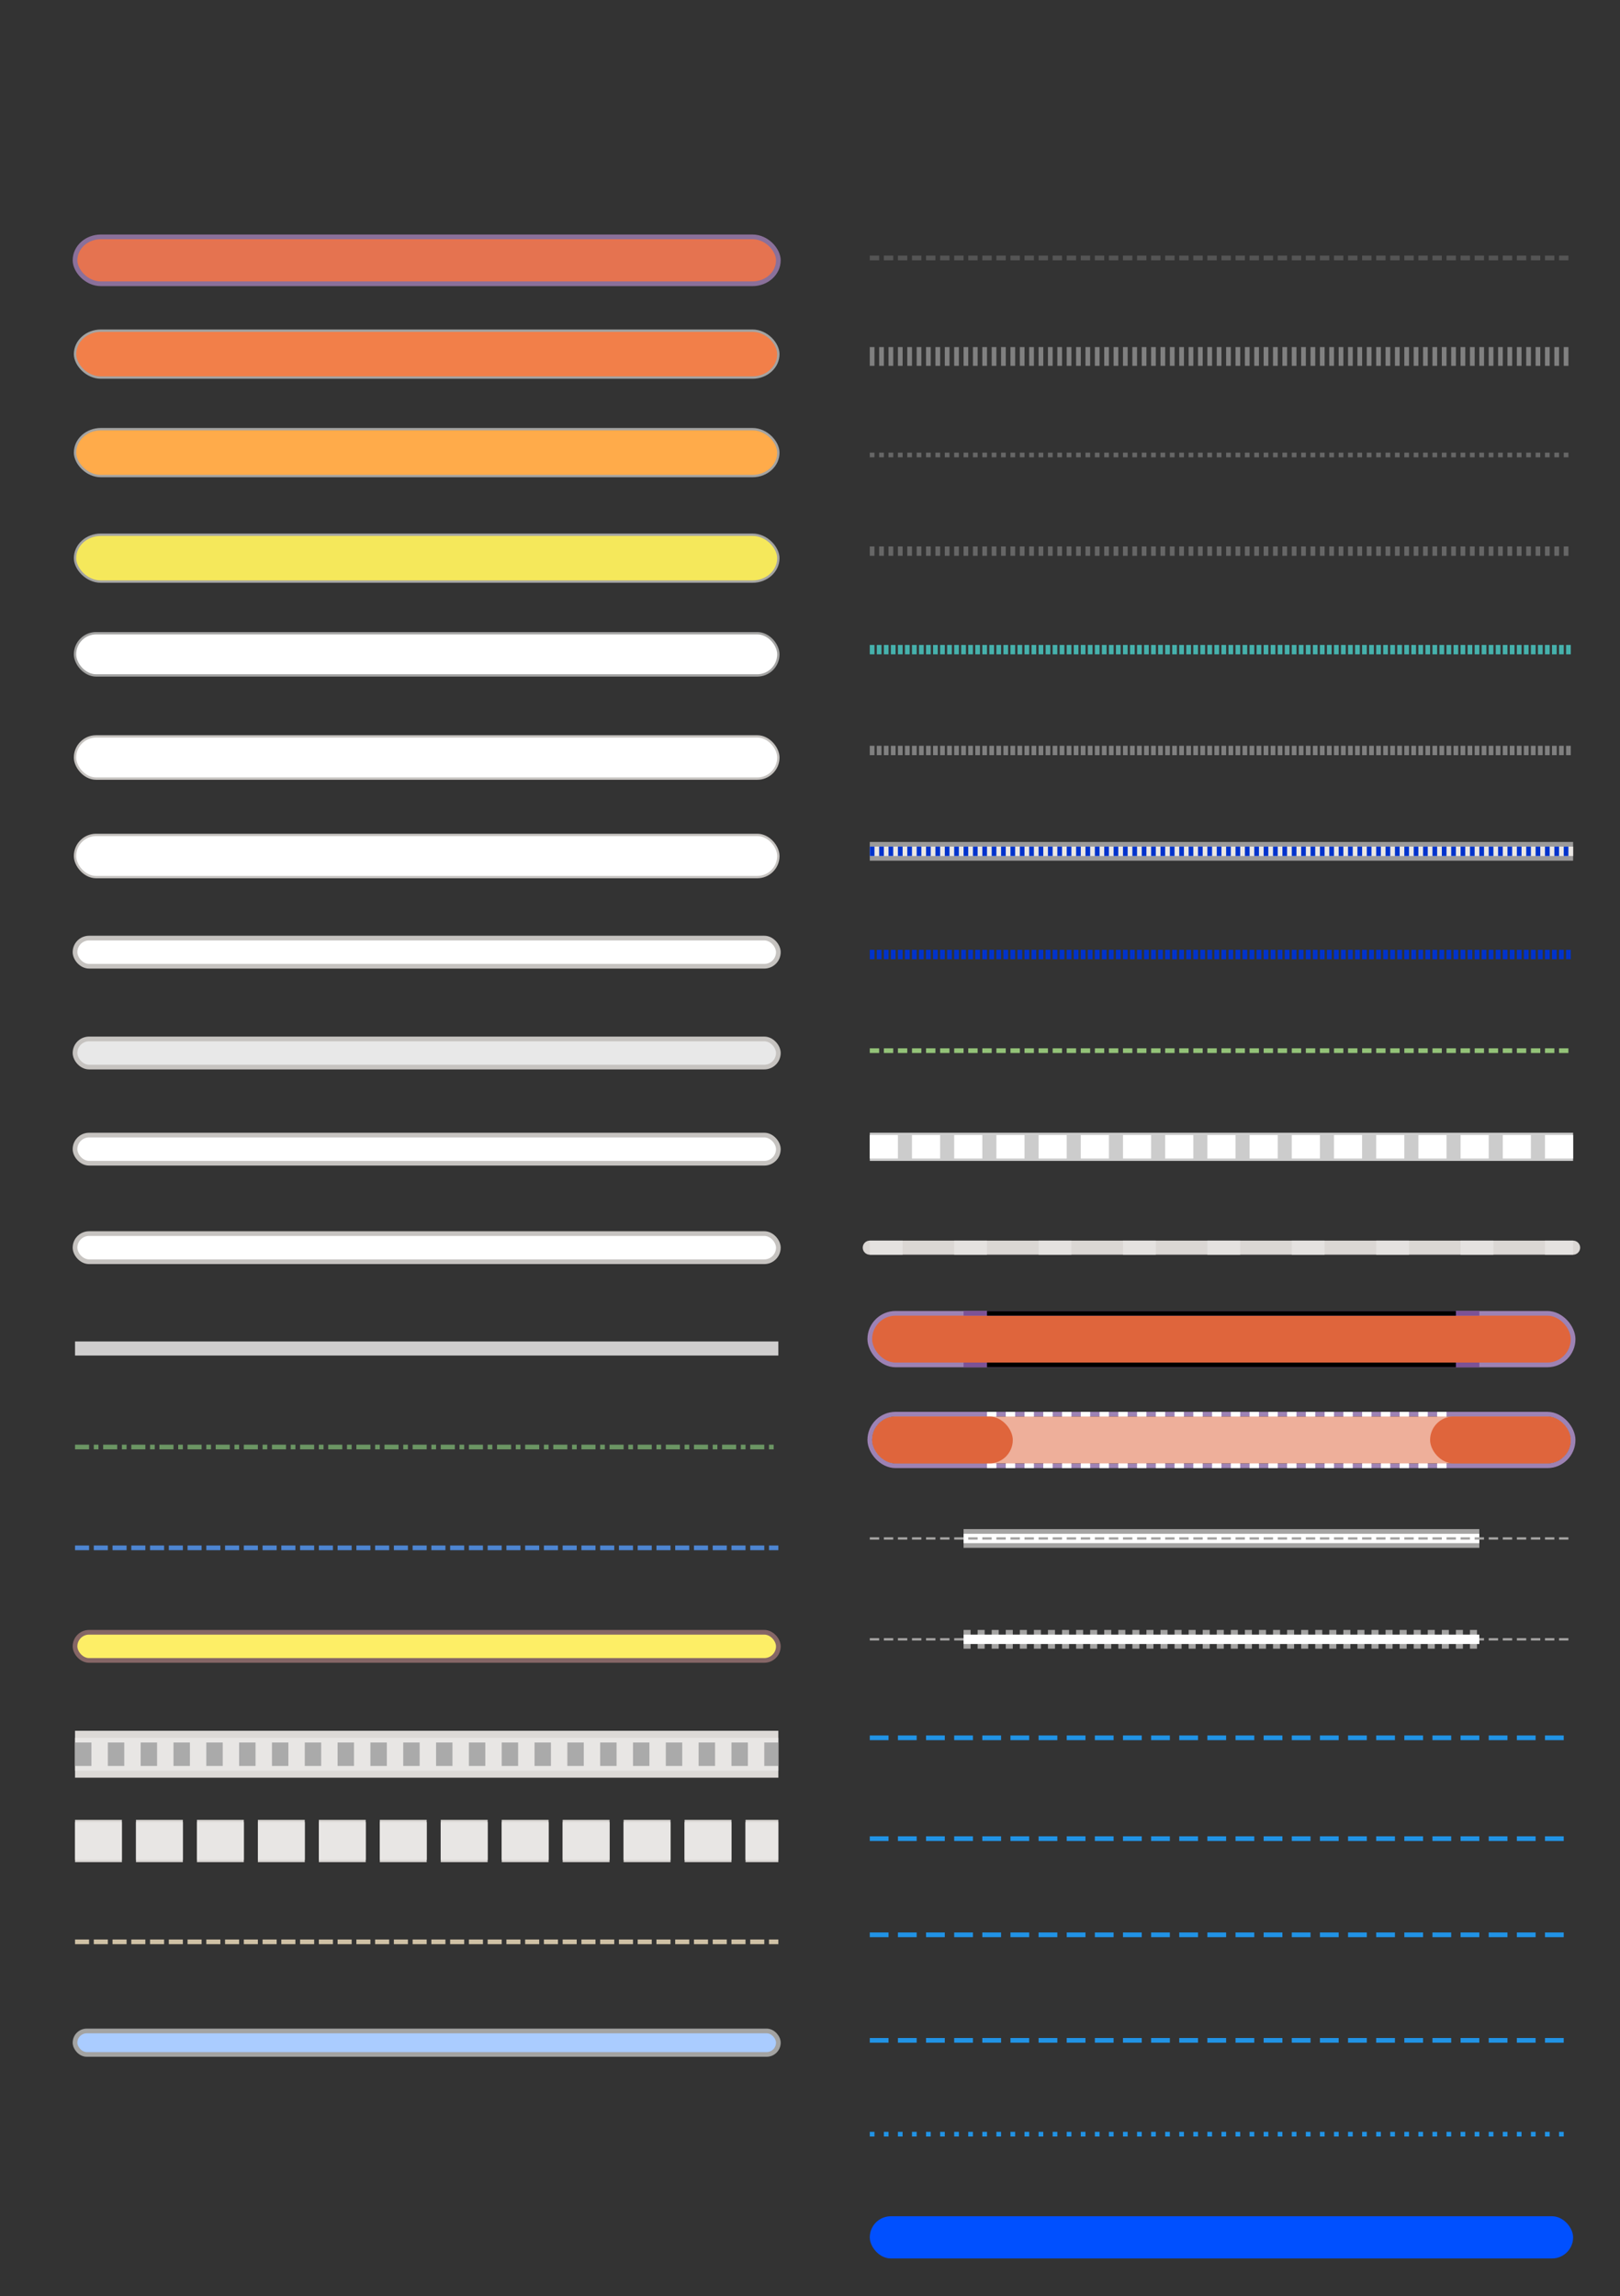 <svg version="1.1" viewBox="0 0 691 979" xmlns="http://www.w3.org/2000/svg">
 <rect x="0" y="0" width="691" height="979" fill="#333333" stroke="none"/>
 <g id="motorway" transform="translate(32 101)">
  <rect id="rect1" width="300" height="20" rx="11" ry="11" fill="#E57350" stroke="#8A709A" stroke-width="2"/>
 </g>
 <g id="trunk" transform="translate(32 141)">
  <rect id="rect2" width="300" height="20" rx="11" ry="11" fill="#F27F49" stroke="#A3A3A2"/>
 </g>
 <g id="primary" transform="translate(32 183)">
  <rect id="rect3" width="300" height="20" rx="11" ry="11" fill="#FFAB4A" stroke="#A3A3A2"/>
 </g>
 <g id="secondary" transform="translate(32 228)">
  <rect id="rect4" width="300" height="20" rx="11" ry="11" fill="#F5E85B" stroke="#A3A3A2"/>
 </g>
 <g id="tertiary" transform="translate(32 270)">
  <rect id="rect5" width="300" height="18" rx="9" ry="9" fill="#fff" stroke="#A3A3A2"/>
 </g>
 <g id="residential" transform="translate(32 314)">
  <rect id="rect6" width="300" height="18" rx="9" ry="9" fill="#fff" stroke="#c6c3c0"/>
 </g>
 <g id="unclassified" transform="translate(32 356)">
  <rect id="rect7" width="300" height="18" rx="9" ry="9" fill="#fff" stroke="#c6c3c0"/>
 </g>
 <g id="service" transform="translate(32 400)">
  <rect id="rect8" width="300" height="12" rx="6" ry="6" fill="#fff" stroke="#c6c3c0" stroke-width="2"/>
 </g>
 <g id="driveway" transform="translate(32 443)">
  <rect id="rect9" width="300" height="12" rx="6" ry="6" fill="#e8e8e8" stroke="#c6c3c0" stroke-width="2"/>
 </g>
 <g id="living_street" transform="translate(32 484)">
  <rect id="rect10" width="300" height="12" rx="6" ry="6" fill="#fff" stroke="#c6c3c0" stroke-width="2"/>
 </g>
 <g id="pedestrian" transform="translate(32 526)">
  <rect id="rect11" width="300" height="12" rx="6" ry="6" fill="#fff" stroke="#c6c3c0" stroke-width="2"/>
 </g>
 <g id="road_unknown_type" transform="translate(32 575)">
  <line x1="0" x2="300" y1="0" y2="0" stroke="#cfcece" stroke-width="6"/>
 </g>
 <g id="track" transform="translate(32 617)">
  <line id="line12" x2="300" stroke="#6b9563" stroke-dasharray="6, 2, 2 ,2" stroke-width="2"/>
 </g>
 <g id="cycleway" transform="translate(32 660)">
  <line id="line13" x2="300" stroke="#4D85D1" stroke-dasharray="6, 2" stroke-width="2"/>
 </g>
 <g id="raceway" transform="translate(32 696)">
  <rect id="rect13" width="300" height="12" rx="6" ry="6" fill="#FDEE66" stroke="#856666" stroke-width="2"/>
 </g>
 <g id="escape_lane" transform="translate(32 748)">
  <line id="line14" x2="300" stroke="#dcd9d6" stroke-width="20"/>
  <line id="line15" x2="300" stroke="#e8e6e4" stroke-width="14"/>
  <line id="line16" x2="300" stroke="#aaa" stroke-dasharray="7, 7" stroke-width="10"/>
 </g>
 <g id="abandoned_road" transform="translate(32 785)" stroke-dasharray="20, 6">
  <line id="line17" x2="300" stroke="#dcd9d6" stroke-width="18"/>
  <line id="line18" x2="300" stroke="#e8e6e4" stroke-width="16"/>
 </g>
 <g id="abandoned_track" transform="translate(32 828)">
  <line id="line19" x2="300" stroke="#CFC1A5" stroke-dasharray="6, 2" stroke-width="2"/>
 </g>
 <g id="bus_way" transform="translate(32 866)">
  <rect id="rect19" width="300" height="10" rx="5" ry="5" fill="#acf" stroke="#A3A3A2" stroke-width="2"/>
 </g>
 <g id="footway" transform="translate(371 110)">
  <line id="line20" x2="300" stroke="#555" stroke-dasharray="4, 2" stroke-width="2"/>
 </g>
 <g id="footway_crossing" transform="translate(371 152)">
  <line id="line21" x2="300" stroke="#808080" stroke-dasharray="2, 2" stroke-width="8"/>
 </g>
 <g id="path" transform="translate(371 194)">
  <line id="line22" x2="300" stroke="#666" stroke-dasharray="2, 2" stroke-width="2"/>
 </g>
 <g id="steps" transform="translate(371 235)">
  <line id="line23" x2="300" stroke="#666" stroke-dasharray="2, 2" stroke-width="4"/>
 </g>
 <g id="steps_with_a_ramp" transform="translate(371 277)">
  <line id="line24" x2="300" stroke="#46B1AC" stroke-dasharray="2, 1" stroke-width="4"/>
 </g>
 <g id="escalator" transform="translate(371 320)">
  <line id="line25" x2="300" stroke="#808080" stroke-dasharray="2, 1" stroke-width="4"/>
 </g>
 <g id="goods_conveyor" transform="translate(371 363)">
  <line id="line26" x2="300" stroke="#9b9a9a" stroke-width="8"/>
  <line id="line27" x2="300" stroke="#ebe7e4" stroke-width="4"/>
  <line id="line28" x2="300" stroke="#03c" stroke-dasharray="2, 2" stroke-width="4"/>
 </g>
 <g id="elevator" transform="translate(371 407)">
  <line id="line29" x2="300" stroke="#03c" stroke-dasharray="2, 1" stroke-width="4"/>
 </g>
 <g id="bridleway" transform="translate(371 448)">
  <line id="line30" x2="300" stroke="#93c278" stroke-dasharray="4, 2" stroke-width="2"/>
 </g>
 <g id="construction" transform="translate(371 489)">
  <line id="line31" x2="300" stroke="#ccc" stroke-width="12"/>
  <line id="line32" x2="300" fill="none" stroke="#fff" stroke-dasharray="12, 6" stroke-linejoin="round" stroke-miterlimit="10" stroke-width="10"/>
 </g>
 <g id="proposed" transform="translate(371 532)" stroke-width="6">
  <line id="line33" x2="300" stroke="#dbd7d4" stroke-linecap="round"/>
  <line id="line34" x2="300" stroke="#e5e2e0" stroke-dasharray="14, 22"/>
 </g>
 <g id="bridges_1" transform="translate(371 560)" stroke-width="2">
  <rect id="rect34" width="300" height="22" rx="11" ry="11" fill="#df653c" stroke="#9d82b4"/>
  <line id="line35" x1="40" x2="260" stroke="#7c5296"/>
  <line id="line36" x1="40" x2="260" y1="22" y2="22" stroke="#7c5296"/>
  <line id="line37" x1="50" x2="250" stroke="#000"/>
  <line id="line38" x1="50" x2="250" y1="22" y2="22" stroke="#000"/>
 </g>
 <g id="tunnels_1" transform="translate(371 603)">
  <rect id="rect38" width="300" height="22" rx="11" ry="11" stroke="#9d82b4" stroke-width="2"/>
  <line id="line39" x1="50" x2="250" y1="11" y2="11" stroke="#fff" stroke-dasharray="4, 4" stroke-width="24"/>
  <rect id="rect39" x="1" y="1" width="298" height="20" rx="10" ry="10" fill="#eeaf9a"/>
  <rect id="rect40" x="1" y="1" width="60" height="20" rx="10" ry="10" fill="#df653c"/>
  <rect id="rect41" x="239" y="1" width="60" height="20" rx="10" ry="10" fill="#df653c"/>
 </g>
 <g id="bridges_2" transform="translate(371 656)">
  <line id="line41" x1="40" x2="260" stroke="#a4a3a2" stroke-width="8"/>
  <line id="line42" x1="40" x2="260" stroke="#fff" stroke-width="4"/>
  <line id="line43" x2="300" stroke="#a4a3a2" stroke-dasharray="4, 2"/>
 </g>
 <g id="tunnels_2" transform="translate(371 699)">
  <line id="line44" x2="300" stroke="#a4a3a2" stroke-dasharray="4, 2"/>
  <line id="line45" x1="40" x2="260" stroke="#a4a3a2" stroke-dasharray="3, 3" stroke-width="8"/>
  <line id="line46" x1="40" x2="260" stroke="#fff" stroke-width="4"/>
 </g>
 <g id="cycleway_lane" transform="translate(371 741)">
  <line id="line47" x2="300" stroke="#2193e5" stroke-dasharray="8, 4" stroke-width="2"/>
 </g>
 <g id="cycleway_track" transform="translate(371 784)">
  <line id="line48" x2="300" stroke="#2193e5" stroke-dasharray="8, 4" stroke-width="2"/>
 </g>
 <g id="cycleway_opposite_lane" transform="translate(371 825)">
  <line id="line49" x2="300" stroke="#2193e5" stroke-dasharray="8, 4" stroke-width="2"/>
 </g>
 <g id="cycleway_share_busway" transform="translate(371 870)">
  <line id="line50" x2="300" stroke="#2193e5" stroke-dasharray="8, 4" stroke-width="2"/>
 </g>
 <g id="cycleway_opposite" transform="translate(371 910)">
  <line id="line51" x2="300" stroke="#2193e5" stroke-dasharray="2, 4" stroke-width="2"/>
 </g>
 <g id="cycle_street" transform="translate(371 945)">
  <rect id="rect51" width="300" height="18" rx="9" ry="9" fill="#0050ff"/>
 </g>
</svg>
